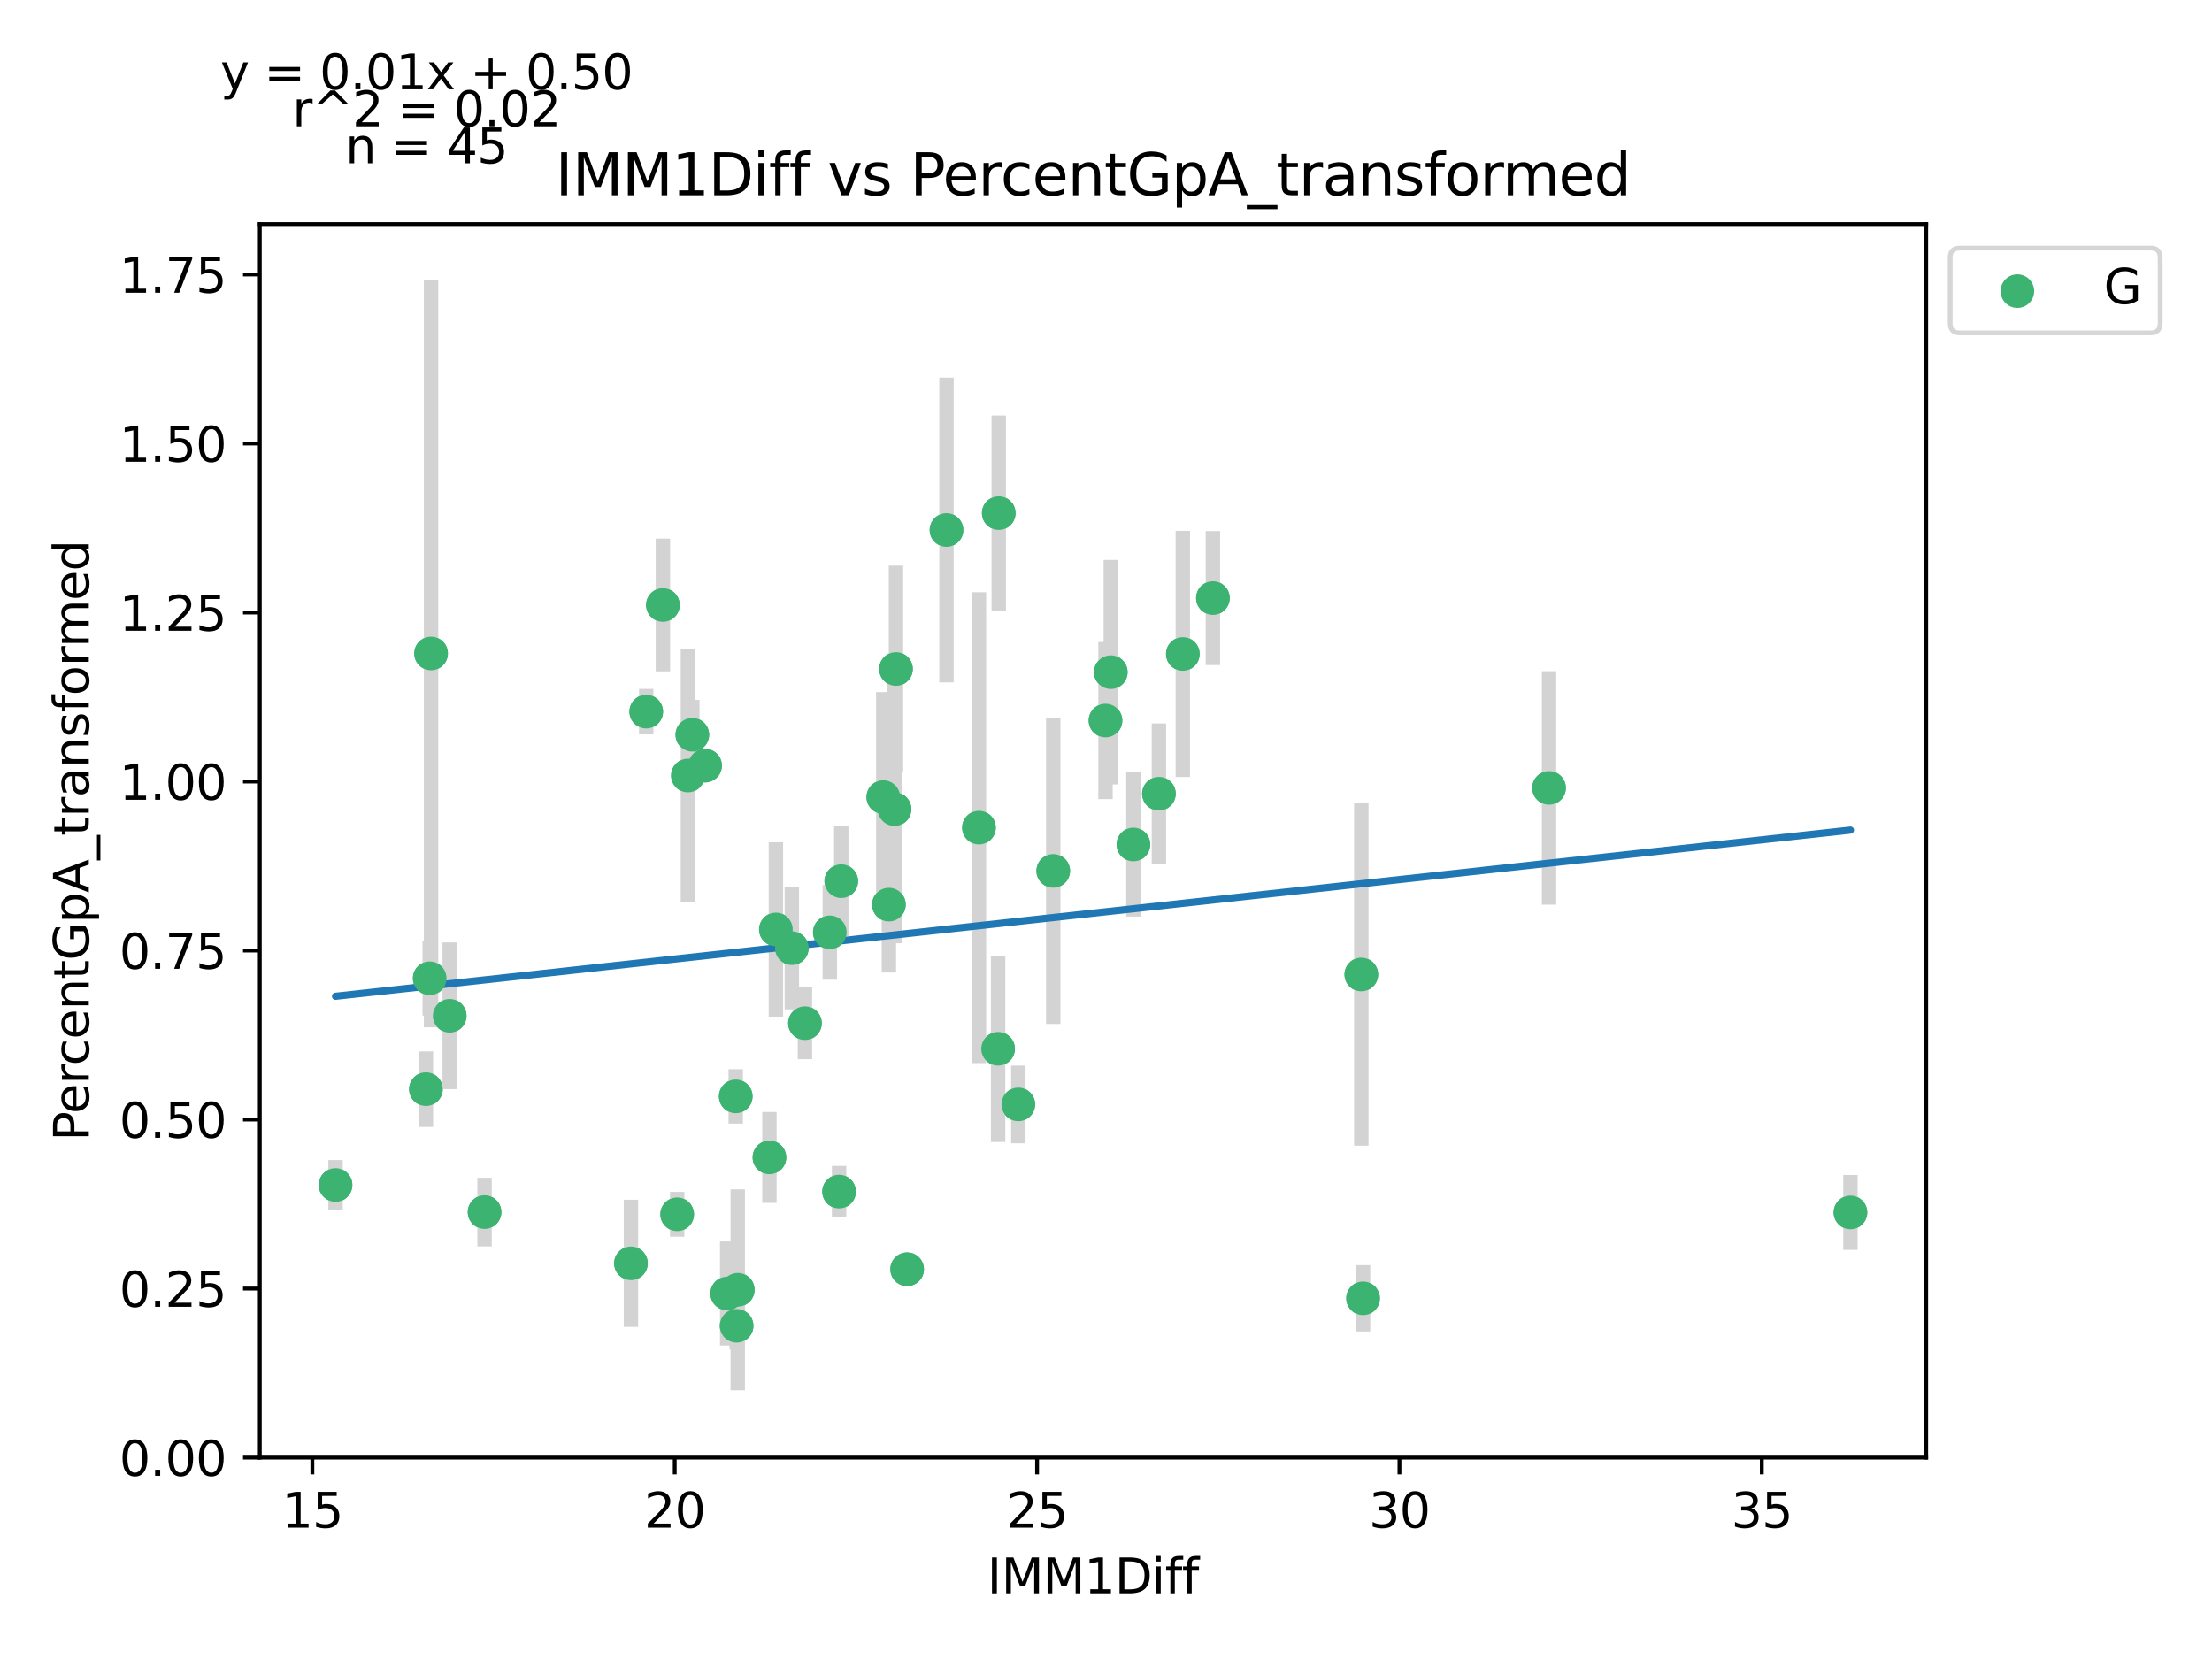 <?xml version="1.0" encoding="utf-8" standalone="no"?>
<!DOCTYPE svg PUBLIC "-//W3C//DTD SVG 1.1//EN"
  "http://www.w3.org/Graphics/SVG/1.1/DTD/svg11.dtd">
<svg xmlns:xlink="http://www.w3.org/1999/xlink" width="460.8pt" height="345.6pt" viewBox="0 0 460.8 345.6" xmlns="http://www.w3.org/2000/svg" version="1.1">
 <defs>
  <style type="text/css">*{stroke-linejoin: round; stroke-linecap: butt}</style>
 </defs>
 <g id="figure_1">
  <g id="patch_1">
   <path d="M 0 345.6 
L 460.8 345.6 
L 460.8 0 
L 0 0 
z
" style="fill: #ffffff"/>
  </g>
  <g id="axes_1">
   <g id="patch_2">
    <path d="M 54.121 303.64 
L 401.26 303.64 
L 401.26 46.676 
L 54.121 46.676 
z
" style="fill: #ffffff"/>
   </g>
   <g id="PathCollection_1">
    <defs>
     <path id="m16f52bf349" d="M 0 3 
C 0.796 3 1.559 2.684 2.121 2.121 
C 2.684 1.559 3 0.796 3 0 
C 3 -0.796 2.684 -1.559 2.121 -2.121 
C 1.559 -2.684 0.796 -3 0 -3 
C -0.796 -3 -1.559 -2.684 -2.121 -2.121 
C -2.684 -1.559 -3 -0.796 -3 0 
C -3 0.796 -2.684 1.559 -2.121 2.121 
C -1.559 2.684 -0.796 3 0 3 
z
" style="stroke: #3cb371"/>
    </defs>
    <g clip-path="url(#pddef833275)">
     <use xlink:href="#m16f52bf349" x="186.648" y="139.363" style="fill: #3cb371; stroke: #3cb371"/>
     <use xlink:href="#m16f52bf349" x="219.41" y="181.424" style="fill: #3cb371; stroke: #3cb371"/>
     <use xlink:href="#m16f52bf349" x="186.346" y="168.558" style="fill: #3cb371; stroke: #3cb371"/>
     <use xlink:href="#m16f52bf349" x="203.935" y="172.416" style="fill: #3cb371; stroke: #3cb371"/>
     <use xlink:href="#m16f52bf349" x="241.422" y="165.348" style="fill: #3cb371; stroke: #3cb371"/>
     <use xlink:href="#m16f52bf349" x="212.133" y="230.068" style="fill: #3cb371; stroke: #3cb371"/>
     <use xlink:href="#m16f52bf349" x="236.107" y="175.923" style="fill: #3cb371; stroke: #3cb371"/>
     <use xlink:href="#m16f52bf349" x="164.953" y="197.517" style="fill: #3cb371; stroke: #3cb371"/>
     <use xlink:href="#m16f52bf349" x="175.25" y="183.571" style="fill: #3cb371; stroke: #3cb371"/>
     <use xlink:href="#m16f52bf349" x="283.951" y="270.467" style="fill: #3cb371; stroke: #3cb371"/>
     <use xlink:href="#m16f52bf349" x="246.404" y="136.234" style="fill: #3cb371; stroke: #3cb371"/>
     <use xlink:href="#m16f52bf349" x="230.295" y="150.103" style="fill: #3cb371; stroke: #3cb371"/>
     <use xlink:href="#m16f52bf349" x="385.481" y="252.572" style="fill: #3cb371; stroke: #3cb371"/>
     <use xlink:href="#m16f52bf349" x="207.921" y="218.483" style="fill: #3cb371; stroke: #3cb371"/>
     <use xlink:href="#m16f52bf349" x="283.589" y="203.004" style="fill: #3cb371; stroke: #3cb371"/>
     <use xlink:href="#m16f52bf349" x="172.864" y="194.219" style="fill: #3cb371; stroke: #3cb371"/>
     <use xlink:href="#m16f52bf349" x="252.669" y="124.592" style="fill: #3cb371; stroke: #3cb371"/>
     <use xlink:href="#m16f52bf349" x="153.268" y="228.398" style="fill: #3cb371; stroke: #3cb371"/>
     <use xlink:href="#m16f52bf349" x="322.691" y="164.141" style="fill: #3cb371; stroke: #3cb371"/>
     <use xlink:href="#m16f52bf349" x="153.691" y="268.685" style="fill: #3cb371; stroke: #3cb371"/>
     <use xlink:href="#m16f52bf349" x="231.397" y="140.025" style="fill: #3cb371; stroke: #3cb371"/>
     <use xlink:href="#m16f52bf349" x="134.623" y="148.248" style="fill: #3cb371; stroke: #3cb371"/>
     <use xlink:href="#m16f52bf349" x="197.171" y="110.41" style="fill: #3cb371; stroke: #3cb371"/>
     <use xlink:href="#m16f52bf349" x="138.095" y="126.032" style="fill: #3cb371; stroke: #3cb371"/>
     <use xlink:href="#m16f52bf349" x="144.225" y="153.065" style="fill: #3cb371; stroke: #3cb371"/>
     <use xlink:href="#m16f52bf349" x="89.799" y="136.127" style="fill: #3cb371; stroke: #3cb371"/>
     <use xlink:href="#m16f52bf349" x="89.512" y="203.794" style="fill: #3cb371; stroke: #3cb371"/>
     <use xlink:href="#m16f52bf349" x="100.941" y="252.498" style="fill: #3cb371; stroke: #3cb371"/>
     <use xlink:href="#m16f52bf349" x="69.9" y="246.851" style="fill: #3cb371; stroke: #3cb371"/>
     <use xlink:href="#m16f52bf349" x="188.973" y="264.411" style="fill: #3cb371; stroke: #3cb371"/>
     <use xlink:href="#m16f52bf349" x="146.882" y="159.491" style="fill: #3cb371; stroke: #3cb371"/>
     <use xlink:href="#m16f52bf349" x="185.169" y="188.452" style="fill: #3cb371; stroke: #3cb371"/>
     <use xlink:href="#m16f52bf349" x="131.437" y="263.174" style="fill: #3cb371; stroke: #3cb371"/>
     <use xlink:href="#m16f52bf349" x="161.632" y="193.62" style="fill: #3cb371; stroke: #3cb371"/>
     <use xlink:href="#m16f52bf349" x="141.069" y="252.959" style="fill: #3cb371; stroke: #3cb371"/>
     <use xlink:href="#m16f52bf349" x="143.304" y="161.555" style="fill: #3cb371; stroke: #3cb371"/>
     <use xlink:href="#m16f52bf349" x="167.686" y="213.146" style="fill: #3cb371; stroke: #3cb371"/>
     <use xlink:href="#m16f52bf349" x="88.727" y="226.891" style="fill: #3cb371; stroke: #3cb371"/>
     <use xlink:href="#m16f52bf349" x="174.797" y="248.228" style="fill: #3cb371; stroke: #3cb371"/>
     <use xlink:href="#m16f52bf349" x="151.487" y="269.46" style="fill: #3cb371; stroke: #3cb371"/>
     <use xlink:href="#m16f52bf349" x="93.679" y="211.607" style="fill: #3cb371; stroke: #3cb371"/>
     <use xlink:href="#m16f52bf349" x="184.006" y="166.052" style="fill: #3cb371; stroke: #3cb371"/>
     <use xlink:href="#m16f52bf349" x="160.288" y="241.105" style="fill: #3cb371; stroke: #3cb371"/>
     <use xlink:href="#m16f52bf349" x="153.449" y="276.191" style="fill: #3cb371; stroke: #3cb371"/>
     <use xlink:href="#m16f52bf349" x="208.056" y="106.891" style="fill: #3cb371; stroke: #3cb371"/>
    </g>
   </g>
   <g id="matplotlib.axis_1">
    <g id="xtick_1">
     <g id="line2d_1">
      <defs>
       <path id="m9b103a4bc3" d="M 0 0 
L 0 3.5 
" style="stroke: #000000; stroke-width: 0.8"/>
      </defs>
      <g>
       <use xlink:href="#m9b103a4bc3" x="65.069" y="303.64" style="stroke: #000000; stroke-width: 0.8"/>
      </g>
     </g>
     <g id="text_1">
      <!-- 15 -->
      <g transform="translate(58.707 318.238)scale(0.1 -0.1)">
       <defs>
        <path id="DejaVuSans-31" d="M 794 531 
L 1825 531 
L 1825 4091 
L 703 3866 
L 703 4441 
L 1819 4666 
L 2450 4666 
L 2450 531 
L 3481 531 
L 3481 0 
L 794 0 
L 794 531 
z
" transform="scale(0.016)"/>
        <path id="DejaVuSans-35" d="M 691 4666 
L 3169 4666 
L 3169 4134 
L 1269 4134 
L 1269 2991 
Q 1406 3038 1543 3061 
Q 1681 3084 1819 3084 
Q 2600 3084 3056 2656 
Q 3513 2228 3513 1497 
Q 3513 744 3044 326 
Q 2575 -91 1722 -91 
Q 1428 -91 1123 -41 
Q 819 9 494 109 
L 494 744 
Q 775 591 1075 516 
Q 1375 441 1709 441 
Q 2250 441 2565 725 
Q 2881 1009 2881 1497 
Q 2881 1984 2565 2268 
Q 2250 2553 1709 2553 
Q 1456 2553 1204 2497 
Q 953 2441 691 2322 
L 691 4666 
z
" transform="scale(0.016)"/>
       </defs>
       <use xlink:href="#DejaVuSans-31"/>
       <use xlink:href="#DejaVuSans-35" x="63.623"/>
      </g>
     </g>
    </g>
    <g id="xtick_2">
     <g id="line2d_2">
      <g>
       <use xlink:href="#m9b103a4bc3" x="140.556" y="303.64" style="stroke: #000000; stroke-width: 0.8"/>
      </g>
     </g>
     <g id="text_2">
      <!-- 20 -->
      <g transform="translate(134.194 318.238)scale(0.1 -0.1)">
       <defs>
        <path id="DejaVuSans-32" d="M 1228 531 
L 3431 531 
L 3431 0 
L 469 0 
L 469 531 
Q 828 903 1448 1529 
Q 2069 2156 2228 2338 
Q 2531 2678 2651 2914 
Q 2772 3150 2772 3378 
Q 2772 3750 2511 3984 
Q 2250 4219 1831 4219 
Q 1534 4219 1204 4116 
Q 875 4013 500 3803 
L 500 4441 
Q 881 4594 1212 4672 
Q 1544 4750 1819 4750 
Q 2544 4750 2975 4387 
Q 3406 4025 3406 3419 
Q 3406 3131 3298 2873 
Q 3191 2616 2906 2266 
Q 2828 2175 2409 1742 
Q 1991 1309 1228 531 
z
" transform="scale(0.016)"/>
        <path id="DejaVuSans-30" d="M 2034 4250 
Q 1547 4250 1301 3770 
Q 1056 3291 1056 2328 
Q 1056 1369 1301 889 
Q 1547 409 2034 409 
Q 2525 409 2770 889 
Q 3016 1369 3016 2328 
Q 3016 3291 2770 3770 
Q 2525 4250 2034 4250 
z
M 2034 4750 
Q 2819 4750 3233 4129 
Q 3647 3509 3647 2328 
Q 3647 1150 3233 529 
Q 2819 -91 2034 -91 
Q 1250 -91 836 529 
Q 422 1150 422 2328 
Q 422 3509 836 4129 
Q 1250 4750 2034 4750 
z
" transform="scale(0.016)"/>
       </defs>
       <use xlink:href="#DejaVuSans-32"/>
       <use xlink:href="#DejaVuSans-30" x="63.623"/>
      </g>
     </g>
    </g>
    <g id="xtick_3">
     <g id="line2d_3">
      <g>
       <use xlink:href="#m9b103a4bc3" x="216.043" y="303.64" style="stroke: #000000; stroke-width: 0.8"/>
      </g>
     </g>
     <g id="text_3">
      <!-- 25 -->
      <g transform="translate(209.68 318.238)scale(0.1 -0.1)">
       <use xlink:href="#DejaVuSans-32"/>
       <use xlink:href="#DejaVuSans-35" x="63.623"/>
      </g>
     </g>
    </g>
    <g id="xtick_4">
     <g id="line2d_4">
      <g>
       <use xlink:href="#m9b103a4bc3" x="291.53" y="303.64" style="stroke: #000000; stroke-width: 0.8"/>
      </g>
     </g>
     <g id="text_4">
      <!-- 30 -->
      <g transform="translate(285.167 318.238)scale(0.1 -0.1)">
       <defs>
        <path id="DejaVuSans-33" d="M 2597 2516 
Q 3050 2419 3304 2112 
Q 3559 1806 3559 1356 
Q 3559 666 3084 287 
Q 2609 -91 1734 -91 
Q 1441 -91 1130 -33 
Q 819 25 488 141 
L 488 750 
Q 750 597 1062 519 
Q 1375 441 1716 441 
Q 2309 441 2620 675 
Q 2931 909 2931 1356 
Q 2931 1769 2642 2001 
Q 2353 2234 1838 2234 
L 1294 2234 
L 1294 2753 
L 1863 2753 
Q 2328 2753 2575 2939 
Q 2822 3125 2822 3475 
Q 2822 3834 2567 4026 
Q 2313 4219 1838 4219 
Q 1578 4219 1281 4162 
Q 984 4106 628 3988 
L 628 4550 
Q 988 4650 1302 4700 
Q 1616 4750 1894 4750 
Q 2613 4750 3031 4423 
Q 3450 4097 3450 3541 
Q 3450 3153 3228 2886 
Q 3006 2619 2597 2516 
z
" transform="scale(0.016)"/>
       </defs>
       <use xlink:href="#DejaVuSans-33"/>
       <use xlink:href="#DejaVuSans-30" x="63.623"/>
      </g>
     </g>
    </g>
    <g id="xtick_5">
     <g id="line2d_5">
      <g>
       <use xlink:href="#m9b103a4bc3" x="367.017" y="303.64" style="stroke: #000000; stroke-width: 0.8"/>
      </g>
     </g>
     <g id="text_5">
      <!-- 35 -->
      <g transform="translate(360.654 318.238)scale(0.1 -0.1)">
       <use xlink:href="#DejaVuSans-33"/>
       <use xlink:href="#DejaVuSans-35" x="63.623"/>
      </g>
     </g>
    </g>
    <g id="text_6">
     <!-- IMM1Diff -->
     <g transform="translate(205.647 331.917)scale(0.1 -0.1)">
      <defs>
       <path id="DejaVuSans-49" d="M 628 4666 
L 1259 4666 
L 1259 0 
L 628 0 
L 628 4666 
z
" transform="scale(0.016)"/>
       <path id="DejaVuSans-4d" d="M 628 4666 
L 1569 4666 
L 2759 1491 
L 3956 4666 
L 4897 4666 
L 4897 0 
L 4281 0 
L 4281 4097 
L 3078 897 
L 2444 897 
L 1241 4097 
L 1241 0 
L 628 0 
L 628 4666 
z
" transform="scale(0.016)"/>
       <path id="DejaVuSans-44" d="M 1259 4147 
L 1259 519 
L 2022 519 
Q 2988 519 3436 956 
Q 3884 1394 3884 2338 
Q 3884 3275 3436 3711 
Q 2988 4147 2022 4147 
L 1259 4147 
z
M 628 4666 
L 1925 4666 
Q 3281 4666 3915 4102 
Q 4550 3538 4550 2338 
Q 4550 1131 3912 565 
Q 3275 0 1925 0 
L 628 0 
L 628 4666 
z
" transform="scale(0.016)"/>
       <path id="DejaVuSans-69" d="M 603 3500 
L 1178 3500 
L 1178 0 
L 603 0 
L 603 3500 
z
M 603 4863 
L 1178 4863 
L 1178 4134 
L 603 4134 
L 603 4863 
z
" transform="scale(0.016)"/>
       <path id="DejaVuSans-66" d="M 2375 4863 
L 2375 4384 
L 1825 4384 
Q 1516 4384 1395 4259 
Q 1275 4134 1275 3809 
L 1275 3500 
L 2222 3500 
L 2222 3053 
L 1275 3053 
L 1275 0 
L 697 0 
L 697 3053 
L 147 3053 
L 147 3500 
L 697 3500 
L 697 3744 
Q 697 4328 969 4595 
Q 1241 4863 1831 4863 
L 2375 4863 
z
" transform="scale(0.016)"/>
      </defs>
      <use xlink:href="#DejaVuSans-49"/>
      <use xlink:href="#DejaVuSans-4d" x="29.492"/>
      <use xlink:href="#DejaVuSans-4d" x="115.771"/>
      <use xlink:href="#DejaVuSans-31" x="202.051"/>
      <use xlink:href="#DejaVuSans-44" x="265.674"/>
      <use xlink:href="#DejaVuSans-69" x="342.676"/>
      <use xlink:href="#DejaVuSans-66" x="370.459"/>
      <use xlink:href="#DejaVuSans-66" x="405.664"/>
     </g>
    </g>
   </g>
   <g id="matplotlib.axis_2">
    <g id="ytick_1">
     <g id="line2d_6">
      <defs>
       <path id="m30663d5ad2" d="M 0 0 
L -3.5 0 
" style="stroke: #000000; stroke-width: 0.8"/>
      </defs>
      <g>
       <use xlink:href="#m30663d5ad2" x="54.121" y="303.64" style="stroke: #000000; stroke-width: 0.8"/>
      </g>
     </g>
     <g id="text_7">
      <!-- 0.00 -->
      <g transform="translate(24.856 307.439)scale(0.1 -0.1)">
       <defs>
        <path id="DejaVuSans-2e" d="M 684 794 
L 1344 794 
L 1344 0 
L 684 0 
L 684 794 
z
" transform="scale(0.016)"/>
       </defs>
       <use xlink:href="#DejaVuSans-30"/>
       <use xlink:href="#DejaVuSans-2e" x="63.623"/>
       <use xlink:href="#DejaVuSans-30" x="95.41"/>
       <use xlink:href="#DejaVuSans-30" x="159.033"/>
      </g>
     </g>
    </g>
    <g id="ytick_2">
     <g id="line2d_7">
      <g>
       <use xlink:href="#m30663d5ad2" x="54.121" y="268.432" style="stroke: #000000; stroke-width: 0.8"/>
      </g>
     </g>
     <g id="text_8">
      <!-- 0.25 -->
      <g transform="translate(24.856 272.231)scale(0.1 -0.1)">
       <use xlink:href="#DejaVuSans-30"/>
       <use xlink:href="#DejaVuSans-2e" x="63.623"/>
       <use xlink:href="#DejaVuSans-32" x="95.41"/>
       <use xlink:href="#DejaVuSans-35" x="159.033"/>
      </g>
     </g>
    </g>
    <g id="ytick_3">
     <g id="line2d_8">
      <g>
       <use xlink:href="#m30663d5ad2" x="54.121" y="233.224" style="stroke: #000000; stroke-width: 0.8"/>
      </g>
     </g>
     <g id="text_9">
      <!-- 0.50 -->
      <g transform="translate(24.856 237.023)scale(0.1 -0.1)">
       <use xlink:href="#DejaVuSans-30"/>
       <use xlink:href="#DejaVuSans-2e" x="63.623"/>
       <use xlink:href="#DejaVuSans-35" x="95.41"/>
       <use xlink:href="#DejaVuSans-30" x="159.033"/>
      </g>
     </g>
    </g>
    <g id="ytick_4">
     <g id="line2d_9">
      <g>
       <use xlink:href="#m30663d5ad2" x="54.121" y="198.016" style="stroke: #000000; stroke-width: 0.8"/>
      </g>
     </g>
     <g id="text_10">
      <!-- 0.75 -->
      <g transform="translate(24.856 201.815)scale(0.1 -0.1)">
       <defs>
        <path id="DejaVuSans-37" d="M 525 4666 
L 3525 4666 
L 3525 4397 
L 1831 0 
L 1172 0 
L 2766 4134 
L 525 4134 
L 525 4666 
z
" transform="scale(0.016)"/>
       </defs>
       <use xlink:href="#DejaVuSans-30"/>
       <use xlink:href="#DejaVuSans-2e" x="63.623"/>
       <use xlink:href="#DejaVuSans-37" x="95.41"/>
       <use xlink:href="#DejaVuSans-35" x="159.033"/>
      </g>
     </g>
    </g>
    <g id="ytick_5">
     <g id="line2d_10">
      <g>
       <use xlink:href="#m30663d5ad2" x="54.121" y="162.808" style="stroke: #000000; stroke-width: 0.8"/>
      </g>
     </g>
     <g id="text_11">
      <!-- 1.00 -->
      <g transform="translate(24.856 166.607)scale(0.1 -0.1)">
       <use xlink:href="#DejaVuSans-31"/>
       <use xlink:href="#DejaVuSans-2e" x="63.623"/>
       <use xlink:href="#DejaVuSans-30" x="95.41"/>
       <use xlink:href="#DejaVuSans-30" x="159.033"/>
      </g>
     </g>
    </g>
    <g id="ytick_6">
     <g id="line2d_11">
      <g>
       <use xlink:href="#m30663d5ad2" x="54.121" y="127.6" style="stroke: #000000; stroke-width: 0.8"/>
      </g>
     </g>
     <g id="text_12">
      <!-- 1.25 -->
      <g transform="translate(24.856 131.399)scale(0.1 -0.1)">
       <use xlink:href="#DejaVuSans-31"/>
       <use xlink:href="#DejaVuSans-2e" x="63.623"/>
       <use xlink:href="#DejaVuSans-32" x="95.41"/>
       <use xlink:href="#DejaVuSans-35" x="159.033"/>
      </g>
     </g>
    </g>
    <g id="ytick_7">
     <g id="line2d_12">
      <g>
       <use xlink:href="#m30663d5ad2" x="54.121" y="92.392" style="stroke: #000000; stroke-width: 0.8"/>
      </g>
     </g>
     <g id="text_13">
      <!-- 1.50 -->
      <g transform="translate(24.856 96.191)scale(0.1 -0.1)">
       <use xlink:href="#DejaVuSans-31"/>
       <use xlink:href="#DejaVuSans-2e" x="63.623"/>
       <use xlink:href="#DejaVuSans-35" x="95.41"/>
       <use xlink:href="#DejaVuSans-30" x="159.033"/>
      </g>
     </g>
    </g>
    <g id="ytick_8">
     <g id="line2d_13">
      <g>
       <use xlink:href="#m30663d5ad2" x="54.121" y="57.184" style="stroke: #000000; stroke-width: 0.8"/>
      </g>
     </g>
     <g id="text_14">
      <!-- 1.75 -->
      <g transform="translate(24.856 60.983)scale(0.1 -0.1)">
       <use xlink:href="#DejaVuSans-31"/>
       <use xlink:href="#DejaVuSans-2e" x="63.623"/>
       <use xlink:href="#DejaVuSans-37" x="95.41"/>
       <use xlink:href="#DejaVuSans-35" x="159.033"/>
      </g>
     </g>
    </g>
    <g id="text_15">
     <!-- PercentGpA_transformed -->
     <g transform="translate(18.498 237.696)rotate(-90)scale(0.1 -0.1)">
      <defs>
       <path id="DejaVuSans-50" d="M 1259 4147 
L 1259 2394 
L 2053 2394 
Q 2494 2394 2734 2622 
Q 2975 2850 2975 3272 
Q 2975 3691 2734 3919 
Q 2494 4147 2053 4147 
L 1259 4147 
z
M 628 4666 
L 2053 4666 
Q 2838 4666 3239 4311 
Q 3641 3956 3641 3272 
Q 3641 2581 3239 2228 
Q 2838 1875 2053 1875 
L 1259 1875 
L 1259 0 
L 628 0 
L 628 4666 
z
" transform="scale(0.016)"/>
       <path id="DejaVuSans-65" d="M 3597 1894 
L 3597 1613 
L 953 1613 
Q 991 1019 1311 708 
Q 1631 397 2203 397 
Q 2534 397 2845 478 
Q 3156 559 3463 722 
L 3463 178 
Q 3153 47 2828 -22 
Q 2503 -91 2169 -91 
Q 1331 -91 842 396 
Q 353 884 353 1716 
Q 353 2575 817 3079 
Q 1281 3584 2069 3584 
Q 2775 3584 3186 3129 
Q 3597 2675 3597 1894 
z
M 3022 2063 
Q 3016 2534 2758 2815 
Q 2500 3097 2075 3097 
Q 1594 3097 1305 2825 
Q 1016 2553 972 2059 
L 3022 2063 
z
" transform="scale(0.016)"/>
       <path id="DejaVuSans-72" d="M 2631 2963 
Q 2534 3019 2420 3045 
Q 2306 3072 2169 3072 
Q 1681 3072 1420 2755 
Q 1159 2438 1159 1844 
L 1159 0 
L 581 0 
L 581 3500 
L 1159 3500 
L 1159 2956 
Q 1341 3275 1631 3429 
Q 1922 3584 2338 3584 
Q 2397 3584 2469 3576 
Q 2541 3569 2628 3553 
L 2631 2963 
z
" transform="scale(0.016)"/>
       <path id="DejaVuSans-63" d="M 3122 3366 
L 3122 2828 
Q 2878 2963 2633 3030 
Q 2388 3097 2138 3097 
Q 1578 3097 1268 2742 
Q 959 2388 959 1747 
Q 959 1106 1268 751 
Q 1578 397 2138 397 
Q 2388 397 2633 464 
Q 2878 531 3122 666 
L 3122 134 
Q 2881 22 2623 -34 
Q 2366 -91 2075 -91 
Q 1284 -91 818 406 
Q 353 903 353 1747 
Q 353 2603 823 3093 
Q 1294 3584 2113 3584 
Q 2378 3584 2631 3529 
Q 2884 3475 3122 3366 
z
" transform="scale(0.016)"/>
       <path id="DejaVuSans-6e" d="M 3513 2113 
L 3513 0 
L 2938 0 
L 2938 2094 
Q 2938 2591 2744 2837 
Q 2550 3084 2163 3084 
Q 1697 3084 1428 2787 
Q 1159 2491 1159 1978 
L 1159 0 
L 581 0 
L 581 3500 
L 1159 3500 
L 1159 2956 
Q 1366 3272 1645 3428 
Q 1925 3584 2291 3584 
Q 2894 3584 3203 3211 
Q 3513 2838 3513 2113 
z
" transform="scale(0.016)"/>
       <path id="DejaVuSans-74" d="M 1172 4494 
L 1172 3500 
L 2356 3500 
L 2356 3053 
L 1172 3053 
L 1172 1153 
Q 1172 725 1289 603 
Q 1406 481 1766 481 
L 2356 481 
L 2356 0 
L 1766 0 
Q 1100 0 847 248 
Q 594 497 594 1153 
L 594 3053 
L 172 3053 
L 172 3500 
L 594 3500 
L 594 4494 
L 1172 4494 
z
" transform="scale(0.016)"/>
       <path id="DejaVuSans-47" d="M 3809 666 
L 3809 1919 
L 2778 1919 
L 2778 2438 
L 4434 2438 
L 4434 434 
Q 4069 175 3628 42 
Q 3188 -91 2688 -91 
Q 1594 -91 976 548 
Q 359 1188 359 2328 
Q 359 3472 976 4111 
Q 1594 4750 2688 4750 
Q 3144 4750 3555 4637 
Q 3966 4525 4313 4306 
L 4313 3634 
Q 3963 3931 3569 4081 
Q 3175 4231 2741 4231 
Q 1884 4231 1454 3753 
Q 1025 3275 1025 2328 
Q 1025 1384 1454 906 
Q 1884 428 2741 428 
Q 3075 428 3337 486 
Q 3600 544 3809 666 
z
" transform="scale(0.016)"/>
       <path id="DejaVuSans-70" d="M 1159 525 
L 1159 -1331 
L 581 -1331 
L 581 3500 
L 1159 3500 
L 1159 2969 
Q 1341 3281 1617 3432 
Q 1894 3584 2278 3584 
Q 2916 3584 3314 3078 
Q 3713 2572 3713 1747 
Q 3713 922 3314 415 
Q 2916 -91 2278 -91 
Q 1894 -91 1617 61 
Q 1341 213 1159 525 
z
M 3116 1747 
Q 3116 2381 2855 2742 
Q 2594 3103 2138 3103 
Q 1681 3103 1420 2742 
Q 1159 2381 1159 1747 
Q 1159 1113 1420 752 
Q 1681 391 2138 391 
Q 2594 391 2855 752 
Q 3116 1113 3116 1747 
z
" transform="scale(0.016)"/>
       <path id="DejaVuSans-41" d="M 2188 4044 
L 1331 1722 
L 3047 1722 
L 2188 4044 
z
M 1831 4666 
L 2547 4666 
L 4325 0 
L 3669 0 
L 3244 1197 
L 1141 1197 
L 716 0 
L 50 0 
L 1831 4666 
z
" transform="scale(0.016)"/>
       <path id="DejaVuSans-5f" d="M 3263 -1063 
L 3263 -1509 
L -63 -1509 
L -63 -1063 
L 3263 -1063 
z
" transform="scale(0.016)"/>
       <path id="DejaVuSans-61" d="M 2194 1759 
Q 1497 1759 1228 1600 
Q 959 1441 959 1056 
Q 959 750 1161 570 
Q 1363 391 1709 391 
Q 2188 391 2477 730 
Q 2766 1069 2766 1631 
L 2766 1759 
L 2194 1759 
z
M 3341 1997 
L 3341 0 
L 2766 0 
L 2766 531 
Q 2569 213 2275 61 
Q 1981 -91 1556 -91 
Q 1019 -91 701 211 
Q 384 513 384 1019 
Q 384 1609 779 1909 
Q 1175 2209 1959 2209 
L 2766 2209 
L 2766 2266 
Q 2766 2663 2505 2880 
Q 2244 3097 1772 3097 
Q 1472 3097 1187 3025 
Q 903 2953 641 2809 
L 641 3341 
Q 956 3463 1253 3523 
Q 1550 3584 1831 3584 
Q 2591 3584 2966 3190 
Q 3341 2797 3341 1997 
z
" transform="scale(0.016)"/>
       <path id="DejaVuSans-73" d="M 2834 3397 
L 2834 2853 
Q 2591 2978 2328 3040 
Q 2066 3103 1784 3103 
Q 1356 3103 1142 2972 
Q 928 2841 928 2578 
Q 928 2378 1081 2264 
Q 1234 2150 1697 2047 
L 1894 2003 
Q 2506 1872 2764 1633 
Q 3022 1394 3022 966 
Q 3022 478 2636 193 
Q 2250 -91 1575 -91 
Q 1294 -91 989 -36 
Q 684 19 347 128 
L 347 722 
Q 666 556 975 473 
Q 1284 391 1588 391 
Q 1994 391 2212 530 
Q 2431 669 2431 922 
Q 2431 1156 2273 1281 
Q 2116 1406 1581 1522 
L 1381 1569 
Q 847 1681 609 1914 
Q 372 2147 372 2553 
Q 372 3047 722 3315 
Q 1072 3584 1716 3584 
Q 2034 3584 2315 3537 
Q 2597 3491 2834 3397 
z
" transform="scale(0.016)"/>
       <path id="DejaVuSans-6f" d="M 1959 3097 
Q 1497 3097 1228 2736 
Q 959 2375 959 1747 
Q 959 1119 1226 758 
Q 1494 397 1959 397 
Q 2419 397 2687 759 
Q 2956 1122 2956 1747 
Q 2956 2369 2687 2733 
Q 2419 3097 1959 3097 
z
M 1959 3584 
Q 2709 3584 3137 3096 
Q 3566 2609 3566 1747 
Q 3566 888 3137 398 
Q 2709 -91 1959 -91 
Q 1206 -91 779 398 
Q 353 888 353 1747 
Q 353 2609 779 3096 
Q 1206 3584 1959 3584 
z
" transform="scale(0.016)"/>
       <path id="DejaVuSans-6d" d="M 3328 2828 
Q 3544 3216 3844 3400 
Q 4144 3584 4550 3584 
Q 5097 3584 5394 3201 
Q 5691 2819 5691 2113 
L 5691 0 
L 5113 0 
L 5113 2094 
Q 5113 2597 4934 2840 
Q 4756 3084 4391 3084 
Q 3944 3084 3684 2787 
Q 3425 2491 3425 1978 
L 3425 0 
L 2847 0 
L 2847 2094 
Q 2847 2600 2669 2842 
Q 2491 3084 2119 3084 
Q 1678 3084 1418 2786 
Q 1159 2488 1159 1978 
L 1159 0 
L 581 0 
L 581 3500 
L 1159 3500 
L 1159 2956 
Q 1356 3278 1631 3431 
Q 1906 3584 2284 3584 
Q 2666 3584 2933 3390 
Q 3200 3197 3328 2828 
z
" transform="scale(0.016)"/>
       <path id="DejaVuSans-64" d="M 2906 2969 
L 2906 4863 
L 3481 4863 
L 3481 0 
L 2906 0 
L 2906 525 
Q 2725 213 2448 61 
Q 2172 -91 1784 -91 
Q 1150 -91 751 415 
Q 353 922 353 1747 
Q 353 2572 751 3078 
Q 1150 3584 1784 3584 
Q 2172 3584 2448 3432 
Q 2725 3281 2906 2969 
z
M 947 1747 
Q 947 1113 1208 752 
Q 1469 391 1925 391 
Q 2381 391 2643 752 
Q 2906 1113 2906 1747 
Q 2906 2381 2643 2742 
Q 2381 3103 1925 3103 
Q 1469 3103 1208 2742 
Q 947 2381 947 1747 
z
" transform="scale(0.016)"/>
      </defs>
      <use xlink:href="#DejaVuSans-50"/>
      <use xlink:href="#DejaVuSans-65" x="56.678"/>
      <use xlink:href="#DejaVuSans-72" x="118.201"/>
      <use xlink:href="#DejaVuSans-63" x="157.064"/>
      <use xlink:href="#DejaVuSans-65" x="212.045"/>
      <use xlink:href="#DejaVuSans-6e" x="273.568"/>
      <use xlink:href="#DejaVuSans-74" x="336.947"/>
      <use xlink:href="#DejaVuSans-47" x="376.156"/>
      <use xlink:href="#DejaVuSans-70" x="453.646"/>
      <use xlink:href="#DejaVuSans-41" x="517.123"/>
      <use xlink:href="#DejaVuSans-5f" x="585.531"/>
      <use xlink:href="#DejaVuSans-74" x="635.531"/>
      <use xlink:href="#DejaVuSans-72" x="674.74"/>
      <use xlink:href="#DejaVuSans-61" x="715.854"/>
      <use xlink:href="#DejaVuSans-6e" x="777.133"/>
      <use xlink:href="#DejaVuSans-73" x="840.512"/>
      <use xlink:href="#DejaVuSans-66" x="892.611"/>
      <use xlink:href="#DejaVuSans-6f" x="927.816"/>
      <use xlink:href="#DejaVuSans-72" x="988.998"/>
      <use xlink:href="#DejaVuSans-6d" x="1028.361"/>
      <use xlink:href="#DejaVuSans-65" x="1125.773"/>
      <use xlink:href="#DejaVuSans-64" x="1187.297"/>
     </g>
    </g>
   </g>
   <g id="LineCollection_1">
    <path d="M 186.648 160.894 
L 186.648 117.832 
" clip-path="url(#pddef833275)" style="fill: none; stroke: #d3d3d3; stroke-width: 3"/>
    <path d="M 219.41 213.308 
L 219.41 149.539 
" clip-path="url(#pddef833275)" style="fill: none; stroke: #d3d3d3; stroke-width: 3"/>
    <path d="M 186.346 196.489 
L 186.346 140.627 
" clip-path="url(#pddef833275)" style="fill: none; stroke: #d3d3d3; stroke-width: 3"/>
    <path d="M 203.935 221.466 
L 203.935 123.366 
" clip-path="url(#pddef833275)" style="fill: none; stroke: #d3d3d3; stroke-width: 3"/>
    <path d="M 241.422 179.987 
L 241.422 150.709 
" clip-path="url(#pddef833275)" style="fill: none; stroke: #d3d3d3; stroke-width: 3"/>
    <path d="M 212.133 238.16 
L 212.133 221.977 
" clip-path="url(#pddef833275)" style="fill: none; stroke: #d3d3d3; stroke-width: 3"/>
    <path d="M 236.107 190.941 
L 236.107 160.906 
" clip-path="url(#pddef833275)" style="fill: none; stroke: #d3d3d3; stroke-width: 3"/>
    <path d="M 164.953 210.273 
L 164.953 184.762 
" clip-path="url(#pddef833275)" style="fill: none; stroke: #d3d3d3; stroke-width: 3"/>
    <path d="M 175.25 195.011 
L 175.25 172.131 
" clip-path="url(#pddef833275)" style="fill: none; stroke: #d3d3d3; stroke-width: 3"/>
    <path d="M 283.951 277.375 
L 283.951 263.559 
" clip-path="url(#pddef833275)" style="fill: none; stroke: #d3d3d3; stroke-width: 3"/>
    <path d="M 246.404 161.87 
L 246.404 110.597 
" clip-path="url(#pddef833275)" style="fill: none; stroke: #d3d3d3; stroke-width: 3"/>
    <path d="M 230.295 166.468 
L 230.295 133.737 
" clip-path="url(#pddef833275)" style="fill: none; stroke: #d3d3d3; stroke-width: 3"/>
    <path d="M 385.481 260.369 
L 385.481 244.776 
" clip-path="url(#pddef833275)" style="fill: none; stroke: #d3d3d3; stroke-width: 3"/>
    <path d="M 207.921 237.898 
L 207.921 199.068 
" clip-path="url(#pddef833275)" style="fill: none; stroke: #d3d3d3; stroke-width: 3"/>
    <path d="M 283.589 238.665 
L 283.589 167.342 
" clip-path="url(#pddef833275)" style="fill: none; stroke: #d3d3d3; stroke-width: 3"/>
    <path d="M 172.864 204.075 
L 172.864 184.362 
" clip-path="url(#pddef833275)" style="fill: none; stroke: #d3d3d3; stroke-width: 3"/>
    <path d="M 252.669 138.55 
L 252.669 110.633 
" clip-path="url(#pddef833275)" style="fill: none; stroke: #d3d3d3; stroke-width: 3"/>
    <path d="M 153.268 234.065 
L 153.268 222.731 
" clip-path="url(#pddef833275)" style="fill: none; stroke: #d3d3d3; stroke-width: 3"/>
    <path d="M 322.691 188.462 
L 322.691 139.82 
" clip-path="url(#pddef833275)" style="fill: none; stroke: #d3d3d3; stroke-width: 3"/>
    <path d="M 153.691 289.612 
L 153.691 247.758 
" clip-path="url(#pddef833275)" style="fill: none; stroke: #d3d3d3; stroke-width: 3"/>
    <path d="M 231.397 163.416 
L 231.397 116.634 
" clip-path="url(#pddef833275)" style="fill: none; stroke: #d3d3d3; stroke-width: 3"/>
    <path d="M 134.623 152.987 
L 134.623 143.509 
" clip-path="url(#pddef833275)" style="fill: none; stroke: #d3d3d3; stroke-width: 3"/>
    <path d="M 197.171 142.149 
L 197.171 78.67 
" clip-path="url(#pddef833275)" style="fill: none; stroke: #d3d3d3; stroke-width: 3"/>
    <path d="M 138.095 139.867 
L 138.095 112.197 
" clip-path="url(#pddef833275)" style="fill: none; stroke: #d3d3d3; stroke-width: 3"/>
    <path d="M 144.225 160.321 
L 144.225 145.809 
" clip-path="url(#pddef833275)" style="fill: none; stroke: #d3d3d3; stroke-width: 3"/>
    <path d="M 89.799 214.01 
L 89.799 58.244 
" clip-path="url(#pddef833275)" style="fill: none; stroke: #d3d3d3; stroke-width: 3"/>
    <path d="M 89.512 211.56 
L 89.512 196.028 
" clip-path="url(#pddef833275)" style="fill: none; stroke: #d3d3d3; stroke-width: 3"/>
    <path d="M 100.941 259.641 
L 100.941 245.355 
" clip-path="url(#pddef833275)" style="fill: none; stroke: #d3d3d3; stroke-width: 3"/>
    <path d="M 69.9 252.043 
L 69.9 241.658 
" clip-path="url(#pddef833275)" style="fill: none; stroke: #d3d3d3; stroke-width: 3"/>
    <path d="M 188.973 265.303 
L 188.973 263.518 
" clip-path="url(#pddef833275)" style="fill: none; stroke: #d3d3d3; stroke-width: 3"/>
    <path d="M 146.882 161.605 
L 146.882 157.377 
" clip-path="url(#pddef833275)" style="fill: none; stroke: #d3d3d3; stroke-width: 3"/>
    <path d="M 185.169 202.588 
L 185.169 174.316 
" clip-path="url(#pddef833275)" style="fill: none; stroke: #d3d3d3; stroke-width: 3"/>
    <path d="M 131.437 276.419 
L 131.437 249.929 
" clip-path="url(#pddef833275)" style="fill: none; stroke: #d3d3d3; stroke-width: 3"/>
    <path d="M 161.632 211.778 
L 161.632 175.463 
" clip-path="url(#pddef833275)" style="fill: none; stroke: #d3d3d3; stroke-width: 3"/>
    <path d="M 141.069 257.628 
L 141.069 248.291 
" clip-path="url(#pddef833275)" style="fill: none; stroke: #d3d3d3; stroke-width: 3"/>
    <path d="M 143.304 187.915 
L 143.304 135.196 
" clip-path="url(#pddef833275)" style="fill: none; stroke: #d3d3d3; stroke-width: 3"/>
    <path d="M 167.686 220.638 
L 167.686 205.653 
" clip-path="url(#pddef833275)" style="fill: none; stroke: #d3d3d3; stroke-width: 3"/>
    <path d="M 88.727 234.76 
L 88.727 219.021 
" clip-path="url(#pddef833275)" style="fill: none; stroke: #d3d3d3; stroke-width: 3"/>
    <path d="M 174.797 253.578 
L 174.797 242.878 
" clip-path="url(#pddef833275)" style="fill: none; stroke: #d3d3d3; stroke-width: 3"/>
    <path d="M 151.487 280.304 
L 151.487 258.616 
" clip-path="url(#pddef833275)" style="fill: none; stroke: #d3d3d3; stroke-width: 3"/>
    <path d="M 93.679 226.884 
L 93.679 196.329 
" clip-path="url(#pddef833275)" style="fill: none; stroke: #d3d3d3; stroke-width: 3"/>
    <path d="M 184.006 187.923 
L 184.006 144.181 
" clip-path="url(#pddef833275)" style="fill: none; stroke: #d3d3d3; stroke-width: 3"/>
    <path d="M 160.288 250.572 
L 160.288 231.638 
" clip-path="url(#pddef833275)" style="fill: none; stroke: #d3d3d3; stroke-width: 3"/>
    <path d="M 153.449 281.136 
L 153.449 271.246 
" clip-path="url(#pddef833275)" style="fill: none; stroke: #d3d3d3; stroke-width: 3"/>
    <path d="M 208.056 127.232 
L 208.056 86.551 
" clip-path="url(#pddef833275)" style="fill: none; stroke: #d3d3d3; stroke-width: 3"/>
   </g>
   <g id="line2d_14">
    <path d="M 186.648 194.734 
L 219.41 191.141 
L 186.346 194.767 
L 203.935 192.838 
L 241.422 188.727 
L 212.133 191.939 
L 236.107 189.309 
L 164.953 197.113 
L 175.25 195.984 
L 283.951 184.062 
L 246.404 188.18 
L 230.295 189.947 
L 385.481 172.928 
L 207.921 192.401 
L 283.589 184.102 
L 172.864 196.245 
L 252.669 187.493 
L 153.268 198.394 
L 322.691 179.814 
L 153.691 198.348 
L 231.397 189.826 
L 134.623 200.439 
L 197.171 193.58 
L 138.095 200.058 
L 144.225 199.386 
L 89.799 205.355 
L 89.512 205.386 
L 100.941 204.133 
L 69.9 207.537 
L 188.973 194.479 
L 146.882 199.095 
L 185.169 194.896 
L 131.437 200.789 
L 161.632 197.477 
L 141.069 199.732 
L 143.304 199.487 
L 167.686 196.813 
L 88.727 205.473 
L 174.797 196.033 
L 151.487 198.59 
L 93.679 204.929 
L 184.006 195.023 
L 160.288 197.624 
L 153.449 198.374 
L 208.056 192.386 
" clip-path="url(#pddef833275)" style="fill: none; stroke: #1f77b4; stroke-width: 1.5; stroke-linecap: square"/>
   </g>
   <g id="line2d_15">
    <g clip-path="url(#pddef833275)">
     <use xlink:href="#m16f52bf349" x="186.648" y="139.363" style="fill: #3cb371; stroke: #3cb371"/>
     <use xlink:href="#m16f52bf349" x="219.41" y="181.424" style="fill: #3cb371; stroke: #3cb371"/>
     <use xlink:href="#m16f52bf349" x="186.346" y="168.558" style="fill: #3cb371; stroke: #3cb371"/>
     <use xlink:href="#m16f52bf349" x="203.935" y="172.416" style="fill: #3cb371; stroke: #3cb371"/>
     <use xlink:href="#m16f52bf349" x="241.422" y="165.348" style="fill: #3cb371; stroke: #3cb371"/>
     <use xlink:href="#m16f52bf349" x="212.133" y="230.068" style="fill: #3cb371; stroke: #3cb371"/>
     <use xlink:href="#m16f52bf349" x="236.107" y="175.923" style="fill: #3cb371; stroke: #3cb371"/>
     <use xlink:href="#m16f52bf349" x="164.953" y="197.517" style="fill: #3cb371; stroke: #3cb371"/>
     <use xlink:href="#m16f52bf349" x="175.25" y="183.571" style="fill: #3cb371; stroke: #3cb371"/>
     <use xlink:href="#m16f52bf349" x="283.951" y="270.467" style="fill: #3cb371; stroke: #3cb371"/>
     <use xlink:href="#m16f52bf349" x="246.404" y="136.234" style="fill: #3cb371; stroke: #3cb371"/>
     <use xlink:href="#m16f52bf349" x="230.295" y="150.103" style="fill: #3cb371; stroke: #3cb371"/>
     <use xlink:href="#m16f52bf349" x="385.481" y="252.572" style="fill: #3cb371; stroke: #3cb371"/>
     <use xlink:href="#m16f52bf349" x="207.921" y="218.483" style="fill: #3cb371; stroke: #3cb371"/>
     <use xlink:href="#m16f52bf349" x="283.589" y="203.004" style="fill: #3cb371; stroke: #3cb371"/>
     <use xlink:href="#m16f52bf349" x="172.864" y="194.219" style="fill: #3cb371; stroke: #3cb371"/>
     <use xlink:href="#m16f52bf349" x="252.669" y="124.592" style="fill: #3cb371; stroke: #3cb371"/>
     <use xlink:href="#m16f52bf349" x="153.268" y="228.398" style="fill: #3cb371; stroke: #3cb371"/>
     <use xlink:href="#m16f52bf349" x="322.691" y="164.141" style="fill: #3cb371; stroke: #3cb371"/>
     <use xlink:href="#m16f52bf349" x="153.691" y="268.685" style="fill: #3cb371; stroke: #3cb371"/>
     <use xlink:href="#m16f52bf349" x="231.397" y="140.025" style="fill: #3cb371; stroke: #3cb371"/>
     <use xlink:href="#m16f52bf349" x="134.623" y="148.248" style="fill: #3cb371; stroke: #3cb371"/>
     <use xlink:href="#m16f52bf349" x="197.171" y="110.41" style="fill: #3cb371; stroke: #3cb371"/>
     <use xlink:href="#m16f52bf349" x="138.095" y="126.032" style="fill: #3cb371; stroke: #3cb371"/>
     <use xlink:href="#m16f52bf349" x="144.225" y="153.065" style="fill: #3cb371; stroke: #3cb371"/>
     <use xlink:href="#m16f52bf349" x="89.799" y="136.127" style="fill: #3cb371; stroke: #3cb371"/>
     <use xlink:href="#m16f52bf349" x="89.512" y="203.794" style="fill: #3cb371; stroke: #3cb371"/>
     <use xlink:href="#m16f52bf349" x="100.941" y="252.498" style="fill: #3cb371; stroke: #3cb371"/>
     <use xlink:href="#m16f52bf349" x="69.9" y="246.851" style="fill: #3cb371; stroke: #3cb371"/>
     <use xlink:href="#m16f52bf349" x="188.973" y="264.411" style="fill: #3cb371; stroke: #3cb371"/>
     <use xlink:href="#m16f52bf349" x="146.882" y="159.491" style="fill: #3cb371; stroke: #3cb371"/>
     <use xlink:href="#m16f52bf349" x="185.169" y="188.452" style="fill: #3cb371; stroke: #3cb371"/>
     <use xlink:href="#m16f52bf349" x="131.437" y="263.174" style="fill: #3cb371; stroke: #3cb371"/>
     <use xlink:href="#m16f52bf349" x="161.632" y="193.62" style="fill: #3cb371; stroke: #3cb371"/>
     <use xlink:href="#m16f52bf349" x="141.069" y="252.959" style="fill: #3cb371; stroke: #3cb371"/>
     <use xlink:href="#m16f52bf349" x="143.304" y="161.555" style="fill: #3cb371; stroke: #3cb371"/>
     <use xlink:href="#m16f52bf349" x="167.686" y="213.146" style="fill: #3cb371; stroke: #3cb371"/>
     <use xlink:href="#m16f52bf349" x="88.727" y="226.891" style="fill: #3cb371; stroke: #3cb371"/>
     <use xlink:href="#m16f52bf349" x="174.797" y="248.228" style="fill: #3cb371; stroke: #3cb371"/>
     <use xlink:href="#m16f52bf349" x="151.487" y="269.46" style="fill: #3cb371; stroke: #3cb371"/>
     <use xlink:href="#m16f52bf349" x="93.679" y="211.607" style="fill: #3cb371; stroke: #3cb371"/>
     <use xlink:href="#m16f52bf349" x="184.006" y="166.052" style="fill: #3cb371; stroke: #3cb371"/>
     <use xlink:href="#m16f52bf349" x="160.288" y="241.105" style="fill: #3cb371; stroke: #3cb371"/>
     <use xlink:href="#m16f52bf349" x="153.449" y="276.191" style="fill: #3cb371; stroke: #3cb371"/>
     <use xlink:href="#m16f52bf349" x="208.056" y="106.891" style="fill: #3cb371; stroke: #3cb371"/>
    </g>
   </g>
   <g id="patch_3">
    <path d="M 54.121 303.64 
L 54.121 46.676 
" style="fill: none; stroke: #000000; stroke-width: 0.8; stroke-linejoin: miter; stroke-linecap: square"/>
   </g>
   <g id="patch_4">
    <path d="M 401.26 303.64 
L 401.26 46.676 
" style="fill: none; stroke: #000000; stroke-width: 0.8; stroke-linejoin: miter; stroke-linecap: square"/>
   </g>
   <g id="patch_5">
    <path d="M 54.121 303.64 
L 401.26 303.64 
" style="fill: none; stroke: #000000; stroke-width: 0.8; stroke-linejoin: miter; stroke-linecap: square"/>
   </g>
   <g id="patch_6">
    <path d="M 54.121 46.676 
L 401.26 46.676 
" style="fill: none; stroke: #000000; stroke-width: 0.8; stroke-linejoin: miter; stroke-linecap: square"/>
   </g>
   <g id="text_16">
    <!-- y = 0.01x + 0.50 -->
    <g transform="translate(45.915 18.599)scale(0.1 -0.1)">
     <defs>
      <path id="DejaVuSans-79" d="M 2059 -325 
Q 1816 -950 1584 -1140 
Q 1353 -1331 966 -1331 
L 506 -1331 
L 506 -850 
L 844 -850 
Q 1081 -850 1212 -737 
Q 1344 -625 1503 -206 
L 1606 56 
L 191 3500 
L 800 3500 
L 1894 763 
L 2988 3500 
L 3597 3500 
L 2059 -325 
z
" transform="scale(0.016)"/>
      <path id="DejaVuSans-20" transform="scale(0.016)"/>
      <path id="DejaVuSans-3d" d="M 678 2906 
L 4684 2906 
L 4684 2381 
L 678 2381 
L 678 2906 
z
M 678 1631 
L 4684 1631 
L 4684 1100 
L 678 1100 
L 678 1631 
z
" transform="scale(0.016)"/>
      <path id="DejaVuSans-78" d="M 3513 3500 
L 2247 1797 
L 3578 0 
L 2900 0 
L 1881 1375 
L 863 0 
L 184 0 
L 1544 1831 
L 300 3500 
L 978 3500 
L 1906 2253 
L 2834 3500 
L 3513 3500 
z
" transform="scale(0.016)"/>
      <path id="DejaVuSans-2b" d="M 2944 4013 
L 2944 2272 
L 4684 2272 
L 4684 1741 
L 2944 1741 
L 2944 0 
L 2419 0 
L 2419 1741 
L 678 1741 
L 678 2272 
L 2419 2272 
L 2419 4013 
L 2944 4013 
z
" transform="scale(0.016)"/>
     </defs>
     <use xlink:href="#DejaVuSans-79"/>
     <use xlink:href="#DejaVuSans-20" x="59.18"/>
     <use xlink:href="#DejaVuSans-3d" x="90.967"/>
     <use xlink:href="#DejaVuSans-20" x="174.756"/>
     <use xlink:href="#DejaVuSans-30" x="206.543"/>
     <use xlink:href="#DejaVuSans-2e" x="270.166"/>
     <use xlink:href="#DejaVuSans-30" x="301.953"/>
     <use xlink:href="#DejaVuSans-31" x="365.576"/>
     <use xlink:href="#DejaVuSans-78" x="429.199"/>
     <use xlink:href="#DejaVuSans-20" x="488.379"/>
     <use xlink:href="#DejaVuSans-2b" x="520.166"/>
     <use xlink:href="#DejaVuSans-20" x="603.955"/>
     <use xlink:href="#DejaVuSans-30" x="635.742"/>
     <use xlink:href="#DejaVuSans-2e" x="699.365"/>
     <use xlink:href="#DejaVuSans-35" x="731.152"/>
     <use xlink:href="#DejaVuSans-30" x="794.775"/>
    </g>
   </g>
   <g id="text_17">
    <!-- r^2 = 0.02 -->
    <g transform="translate(60.908 26.308)scale(0.1 -0.1)">
     <defs>
      <path id="DejaVuSans-5e" d="M 2988 4666 
L 4684 2925 
L 4056 2925 
L 2681 4159 
L 1306 2925 
L 678 2925 
L 2375 4666 
L 2988 4666 
z
" transform="scale(0.016)"/>
     </defs>
     <use xlink:href="#DejaVuSans-72"/>
     <use xlink:href="#DejaVuSans-5e" x="41.113"/>
     <use xlink:href="#DejaVuSans-32" x="124.902"/>
     <use xlink:href="#DejaVuSans-20" x="188.525"/>
     <use xlink:href="#DejaVuSans-3d" x="220.312"/>
     <use xlink:href="#DejaVuSans-20" x="304.102"/>
     <use xlink:href="#DejaVuSans-30" x="335.889"/>
     <use xlink:href="#DejaVuSans-2e" x="399.512"/>
     <use xlink:href="#DejaVuSans-30" x="431.299"/>
     <use xlink:href="#DejaVuSans-32" x="494.922"/>
    </g>
   </g>
   <g id="text_18">
    <!-- n = 45 -->
    <g transform="translate(71.936 34.017)scale(0.1 -0.1)">
     <defs>
      <path id="DejaVuSans-34" d="M 2419 4116 
L 825 1625 
L 2419 1625 
L 2419 4116 
z
M 2253 4666 
L 3047 4666 
L 3047 1625 
L 3713 1625 
L 3713 1100 
L 3047 1100 
L 3047 0 
L 2419 0 
L 2419 1100 
L 313 1100 
L 313 1709 
L 2253 4666 
z
" transform="scale(0.016)"/>
     </defs>
     <use xlink:href="#DejaVuSans-6e"/>
     <use xlink:href="#DejaVuSans-20" x="63.379"/>
     <use xlink:href="#DejaVuSans-3d" x="95.166"/>
     <use xlink:href="#DejaVuSans-20" x="178.955"/>
     <use xlink:href="#DejaVuSans-34" x="210.742"/>
     <use xlink:href="#DejaVuSans-35" x="274.365"/>
    </g>
   </g>
   <g id="text_19">
    <!-- IMM1Diff vs PercentGpA_transformed -->
    <g transform="translate(115.702 40.676)scale(0.12 -0.12)">
     <defs>
      <path id="DejaVuSans-76" d="M 191 3500 
L 800 3500 
L 1894 563 
L 2988 3500 
L 3597 3500 
L 2284 0 
L 1503 0 
L 191 3500 
z
" transform="scale(0.016)"/>
     </defs>
     <use xlink:href="#DejaVuSans-49"/>
     <use xlink:href="#DejaVuSans-4d" x="29.492"/>
     <use xlink:href="#DejaVuSans-4d" x="115.771"/>
     <use xlink:href="#DejaVuSans-31" x="202.051"/>
     <use xlink:href="#DejaVuSans-44" x="265.674"/>
     <use xlink:href="#DejaVuSans-69" x="342.676"/>
     <use xlink:href="#DejaVuSans-66" x="370.459"/>
     <use xlink:href="#DejaVuSans-66" x="405.664"/>
     <use xlink:href="#DejaVuSans-20" x="440.869"/>
     <use xlink:href="#DejaVuSans-76" x="472.656"/>
     <use xlink:href="#DejaVuSans-73" x="531.836"/>
     <use xlink:href="#DejaVuSans-20" x="583.936"/>
     <use xlink:href="#DejaVuSans-50" x="615.723"/>
     <use xlink:href="#DejaVuSans-65" x="672.4"/>
     <use xlink:href="#DejaVuSans-72" x="733.924"/>
     <use xlink:href="#DejaVuSans-63" x="772.787"/>
     <use xlink:href="#DejaVuSans-65" x="827.768"/>
     <use xlink:href="#DejaVuSans-6e" x="889.291"/>
     <use xlink:href="#DejaVuSans-74" x="952.67"/>
     <use xlink:href="#DejaVuSans-47" x="991.879"/>
     <use xlink:href="#DejaVuSans-70" x="1069.369"/>
     <use xlink:href="#DejaVuSans-41" x="1132.846"/>
     <use xlink:href="#DejaVuSans-5f" x="1201.254"/>
     <use xlink:href="#DejaVuSans-74" x="1251.254"/>
     <use xlink:href="#DejaVuSans-72" x="1290.463"/>
     <use xlink:href="#DejaVuSans-61" x="1331.576"/>
     <use xlink:href="#DejaVuSans-6e" x="1392.855"/>
     <use xlink:href="#DejaVuSans-73" x="1456.234"/>
     <use xlink:href="#DejaVuSans-66" x="1508.334"/>
     <use xlink:href="#DejaVuSans-6f" x="1543.539"/>
     <use xlink:href="#DejaVuSans-72" x="1604.721"/>
     <use xlink:href="#DejaVuSans-6d" x="1644.084"/>
     <use xlink:href="#DejaVuSans-65" x="1741.496"/>
     <use xlink:href="#DejaVuSans-64" x="1803.02"/>
    </g>
   </g>
   <g id="legend_1">
    <g id="patch_7">
     <path d="M 408.26 69.354 
L 448.008 69.354 
Q 450.008 69.354 450.008 67.354 
L 450.008 53.676 
Q 450.008 51.676 448.008 51.676 
L 408.26 51.676 
Q 406.26 51.676 406.26 53.676 
L 406.26 67.354 
Q 406.26 69.354 408.26 69.354 
z
" style="fill: #ffffff; opacity: 0.8; stroke: #cccccc; stroke-linejoin: miter"/>
    </g>
    <g id="PathCollection_2">
     <g>
      <use xlink:href="#m16f52bf349" x="420.26" y="60.649" style="fill: #3cb371; stroke: #3cb371"/>
     </g>
    </g>
    <g id="text_20">
     <!-- G -->
     <g transform="translate(438.26 63.274)scale(0.1 -0.1)">
      <use xlink:href="#DejaVuSans-47"/>
     </g>
    </g>
   </g>
  </g>
 </g>
 <defs>
  <clipPath id="pddef833275">
   <rect x="54.121" y="46.676" width="347.139" height="256.964"/>
  </clipPath>
 </defs>
</svg>
